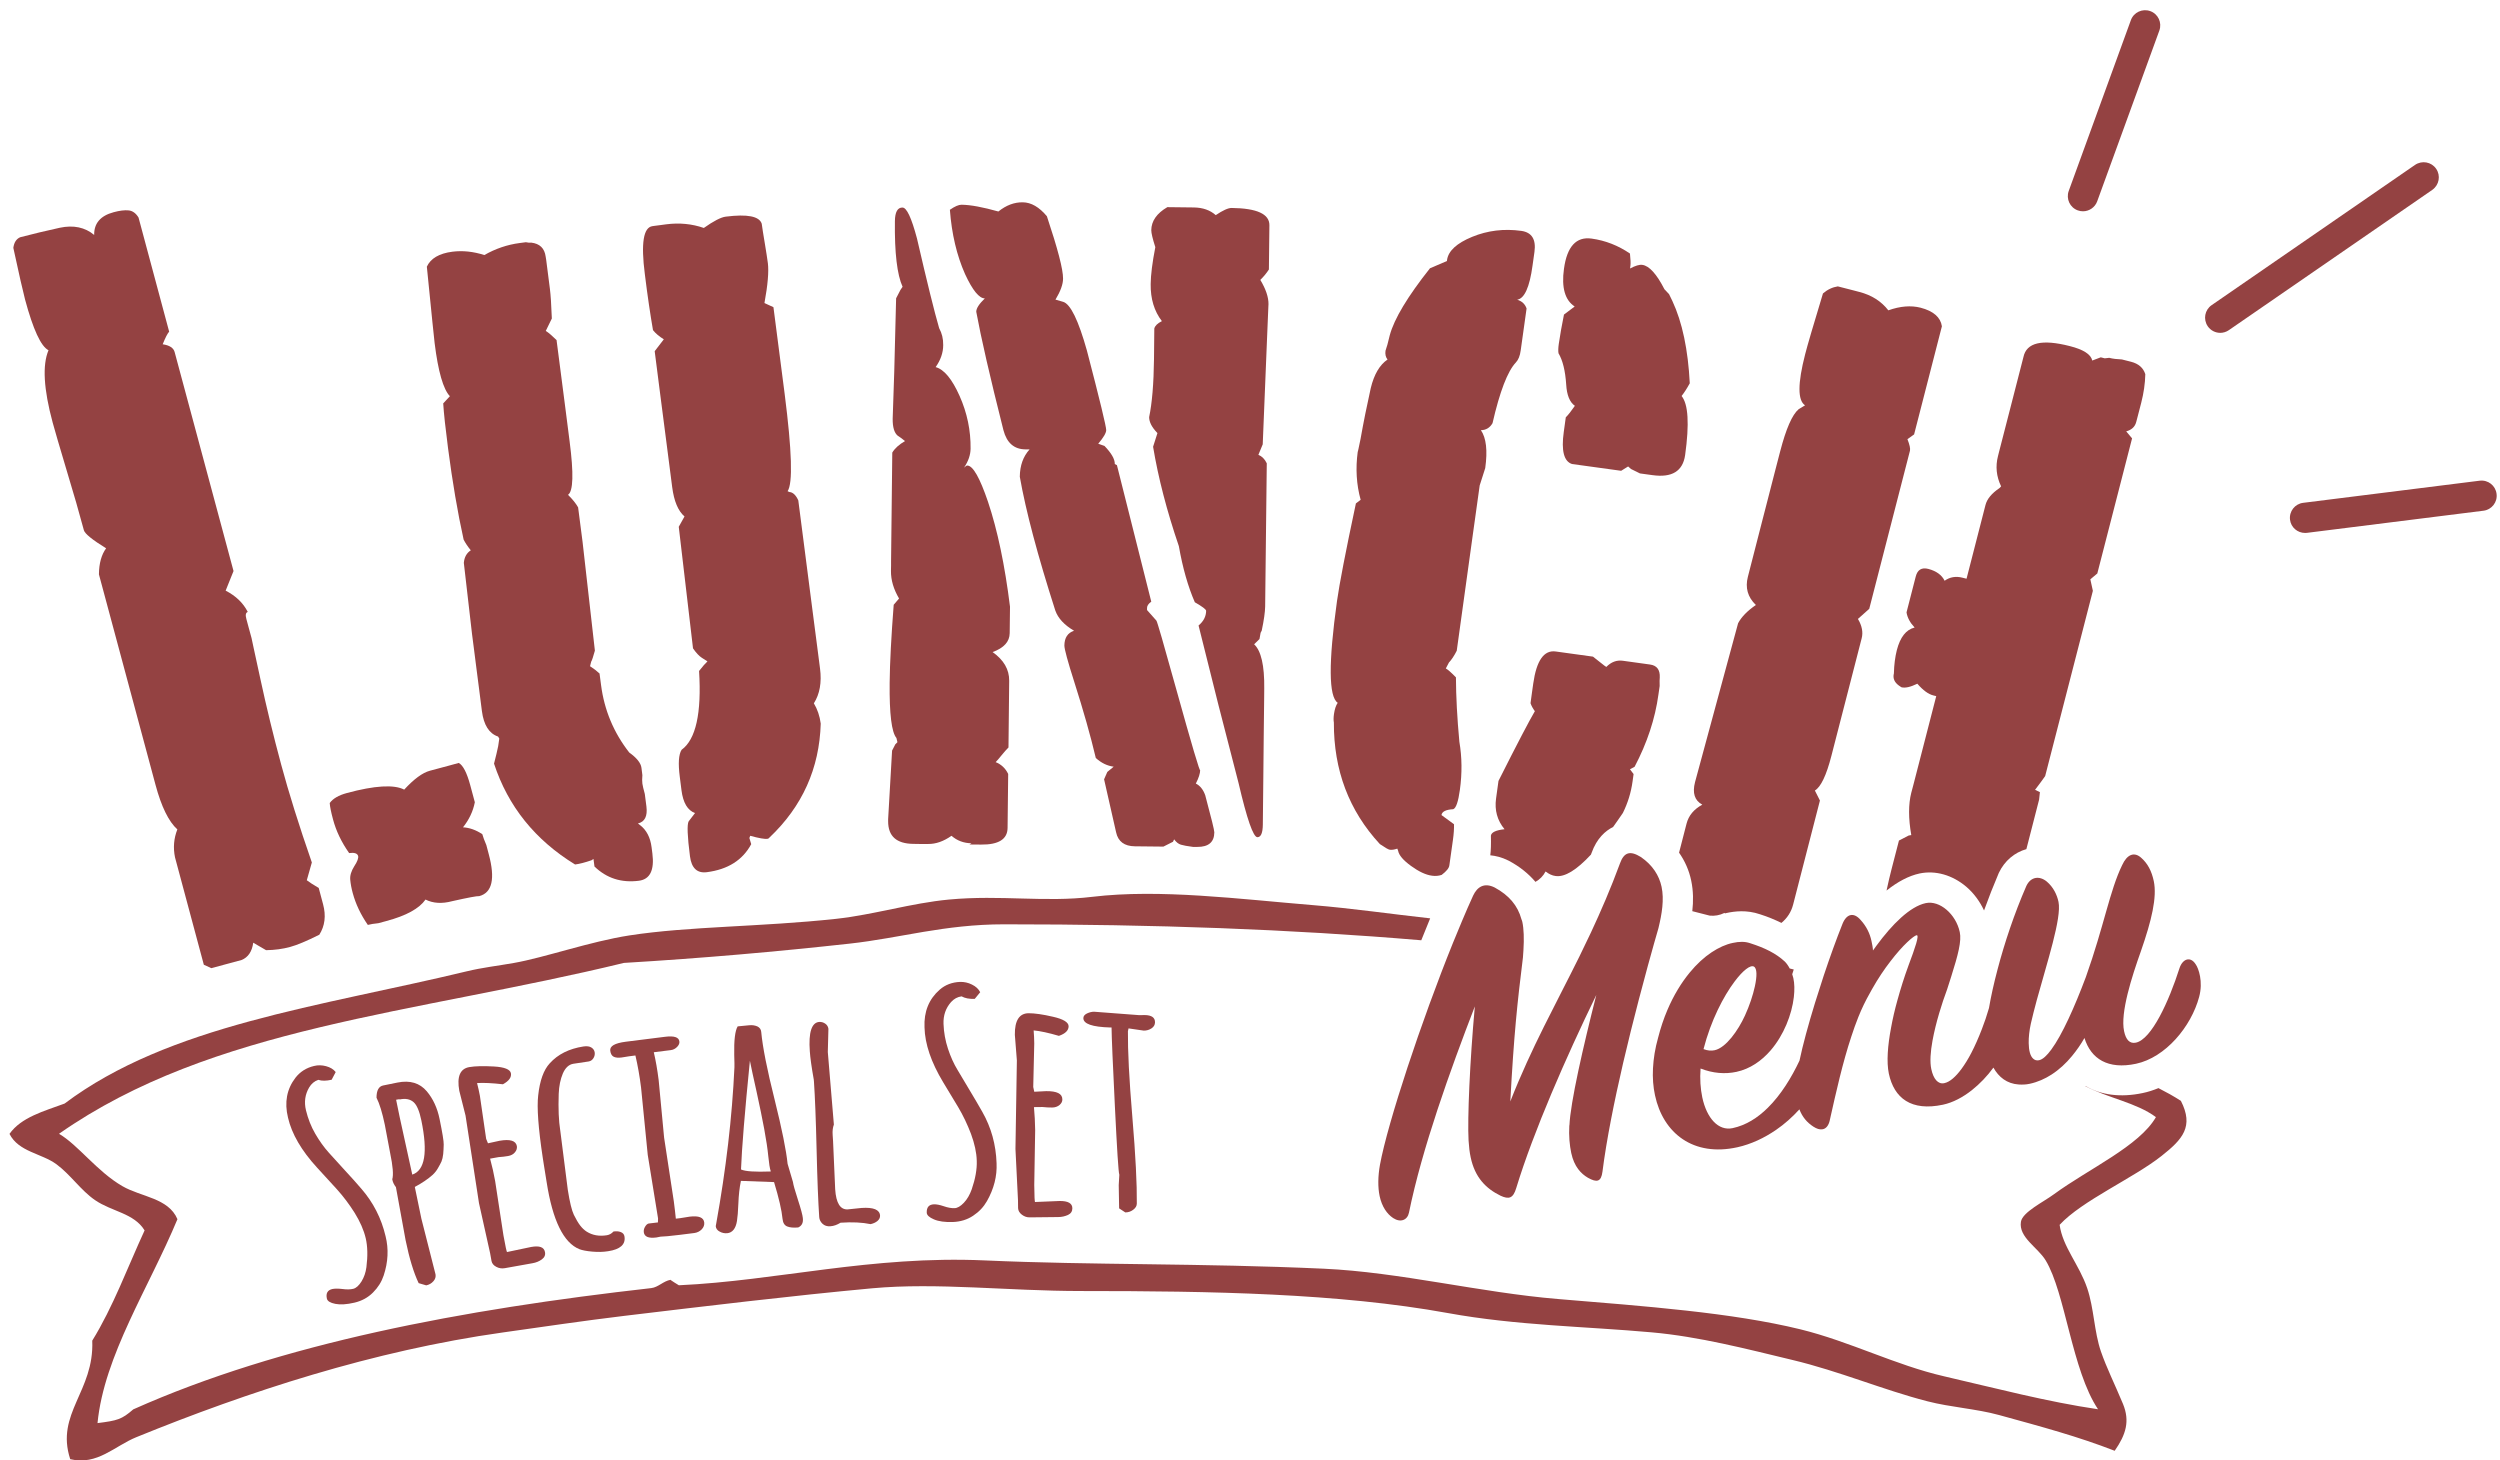 <?xml version="1.0" encoding="utf-8"?>
<!-- Generator: Adobe Illustrator 23.1.1, SVG Export Plug-In . SVG Version: 6.00 Build 0)  -->
<svg version="1.1" id="レイヤー_1" xmlns="http://www.w3.org/2000/svg" xmlns:xlink="http://www.w3.org/1999/xlink" x="0px"
	 y="0px" viewBox="0 0 247.4 144.49" style="enable-background:new 0 0 247.4 144.49;" xml:space="preserve">
<style type="text/css">
	.st0{fill:#944242;}
</style>
<g>
	<path class="st0" d="M213.6,107.68c-0.51,0.21-1.03,0.38-1.57,0.49c0,0,0,0,0,0c-2.18,0.46-4.12,0.2-5.64-0.7
		c-0.01,0.01-0.01,0.01-0.02,0.02c2.19,1.16,5.06,1.63,6.98,3.06c-1.64,2.86-6.63,5.1-10.09,7.63c-1.04,0.77-3.12,1.77-3.27,2.73
		c-0.24,1.54,1.68,2.54,2.45,3.82c1.95,3.22,2.59,10.86,5.18,14.73c-5.04-0.74-10.08-2.07-15.27-3.27
		c-4.77-1.1-9.27-3.43-14.18-4.64c-6.79-1.66-15.32-2.28-24-3c-7.7-0.64-15.67-2.66-23.18-3c-12.33-0.56-22.79-0.34-33.54-0.82
		c-11.25-0.5-20.58,2.02-30.27,2.46c-0.01,0-0.88-0.54-0.82-0.54c-0.71,0.12-1.22,0.74-1.91,0.82c-18.68,2.11-36.61,5.46-51.26,12
		c-1.15,1-1.57,1.11-3.54,1.36c0.65-6.68,5.09-13.4,7.91-20.18c-0.9-2.11-3.59-2.19-5.45-3.27c-2.52-1.46-4.38-4.08-6.27-5.18
		c15.19-10.63,35.12-11.86,55.9-16.91c7.83-0.47,15.1-1.11,22.36-1.91c4.98-0.55,9.34-1.91,15.27-1.91
		c14.96,0,28.26,0.48,41.28,1.58c0.3-0.74,0.59-1.47,0.88-2.17c-3.81-0.42-7.73-0.99-11.62-1.31c-7.3-0.6-15.13-1.62-21.82-0.82
		c-4.71,0.57-9.03-0.21-14.18,0.27c-3.73,0.35-7.43,1.5-11.18,1.91c-7.42,0.8-14.57,0.73-20.45,1.64c-3.88,0.6-8.41,2.2-11.45,2.73
		c-1.58,0.28-3.05,0.44-4.63,0.82c-14.59,3.51-29.47,5.32-39.81,13.09c-2.06,0.76-4.28,1.35-5.45,3c0.91,1.79,3.17,1.92,4.64,3
		c1.4,1.03,2.41,2.58,3.82,3.55c1.69,1.16,3.85,1.28,4.91,3c-1.69,3.67-3.13,7.6-5.18,10.91c0.21,5.03-3.66,7.2-2.18,11.73
		c2.68,0.64,4.4-1.31,6.55-2.18c11.05-4.5,23.45-8.56,36.26-10.36c3.91-0.55,8.01-1.16,12-1.64c8.11-0.97,16.46-1.98,24.54-2.73
		c6.44-0.59,13.46,0.27,20.72,0.27c12.88,0,25.47,0.22,36.26,2.18c6.8,1.24,13.64,1.32,20.18,1.91c4.68,0.42,9.34,1.63,13.91,2.73
		c4.65,1.11,8.94,2.95,13.36,4.09c2.32,0.6,4.83,0.74,7.09,1.36c4.33,1.19,7.82,2.13,11.45,3.54c1.12-1.61,1.52-2.94,0.82-4.64
		c-0.87-2.08-1.61-3.54-2.18-5.18c-0.68-1.97-0.68-4.26-1.36-6.27c-0.79-2.33-2.43-4.09-2.73-6.27c2.22-2.4,7.31-4.62,10.09-6.82
		c2.09-1.65,3.21-2.91,1.91-5.45C215.09,108.47,214.35,108.06,213.6,107.68z"/>
	<path class="st0" d="M247.06,48.87c-0.1-0.82-0.84-1.4-1.67-1.3l-17.47,2.19c-0.82,0.1-1.4,0.85-1.3,1.67
		c0.09,0.76,0.74,1.31,1.49,1.31c0.06,0,0.12,0,0.19-0.01l17.47-2.19C246.58,50.44,247.17,49.69,247.06,48.87z"/>
	<path class="st0" d="M241.08,16.7c-0.47-0.68-1.4-0.85-2.09-0.38l-20.13,13.88c-0.68,0.47-0.85,1.4-0.38,2.09
		c0.29,0.42,0.76,0.65,1.24,0.65c0.29,0,0.59-0.09,0.85-0.27l20.13-13.88C241.38,18.31,241.55,17.38,241.08,16.7z"/>
	<path class="st0" d="M205.62,20.82c0.17,0.06,0.34,0.09,0.51,0.09c0.61,0,1.19-0.38,1.41-0.99l6.15-16.9
		c0.28-0.78-0.12-1.64-0.9-1.92c-0.78-0.28-1.64,0.12-1.92,0.9l-6.15,16.9C204.44,19.68,204.84,20.54,205.62,20.82z"/>
	<path class="st0" d="M34.55,84.42c0.52-0.07,0.82,0.03,0.89,0.29c0.05,0.2-0.07,0.54-0.38,1.01c-0.3,0.48-0.44,0.92-0.4,1.34
		c0.04,0.42,0.12,0.86,0.25,1.33c0.29,1.07,0.78,2.11,1.49,3.14c0.27-0.07,0.61-0.13,1.04-0.17c0.4-0.11,0.67-0.18,0.81-0.22
		c1.95-0.52,3.24-1.23,3.86-2.12c0.75,0.38,1.63,0.43,2.64,0.16c1.56-0.35,2.46-0.52,2.68-0.5c1.28-0.34,1.59-1.72,0.94-4.14
		c-0.05-0.2-0.14-0.5-0.24-0.91c-0.19-0.45-0.33-0.81-0.4-1.08c-0.62-0.41-1.25-0.64-1.91-0.68c0.59-0.74,0.99-1.56,1.17-2.48
		l-0.46-1.71c-0.33-1.21-0.7-1.94-1.13-2.18c-0.07,0.02-0.24,0.06-0.51,0.14c-0.2,0.05-0.37,0.1-0.51,0.14
		c-0.34,0.09-0.71,0.19-1.12,0.3c-0.41,0.11-0.64,0.17-0.71,0.19c-0.75,0.2-1.59,0.83-2.55,1.87c-1.01-0.52-2.91-0.41-5.68,0.34
		c-0.81,0.22-1.38,0.55-1.69,0.99c0.02,0.35,0.13,0.89,0.33,1.63C33.26,82.23,33.79,83.34,34.55,84.42z"/>
	<path class="st0" d="M4.8,34.66c-0.62,1.47-0.48,3.85,0.41,7.15c0.22,0.81,0.68,2.38,1.38,4.72c0.71,2.34,1.28,4.32,1.71,5.94
		c0.09,0.34,0.82,0.94,2.2,1.79c-0.46,0.63-0.7,1.49-0.71,2.58l5.6,20.83c0.58,2.16,1.3,3.63,2.16,4.41
		c-0.35,0.89-0.43,1.81-0.23,2.77l2.85,10.62l0.74,0.34l3-0.81c0.64-0.26,1.03-0.83,1.15-1.71l1.27,0.74
		c0.85-0.01,1.65-0.12,2.38-0.32c0.67-0.18,1.63-0.58,2.89-1.21c0.55-0.87,0.68-1.87,0.37-3.02l-0.43-1.61
		c-0.51-0.29-0.9-0.55-1.18-0.76l0.5-1.76c-1.28-3.69-2.29-6.92-3.03-9.67c-0.78-2.89-1.47-5.73-2.07-8.52
		c-0.61-2.79-0.89-4.12-0.86-3.99c-0.11-0.4-0.22-0.81-0.33-1.21s-0.17-0.64-0.19-0.71c-0.11-0.4-0.06-0.63,0.14-0.69
		c-0.45-0.89-1.18-1.59-2.19-2.11l0.78-1.94l-5.83-21.68c-0.11-0.4-0.5-0.66-1.18-0.76c0.26-0.65,0.47-1.06,0.64-1.25l-3.03-11.29
		c-0.26-0.43-0.59-0.67-0.98-0.71c-0.4-0.04-0.89,0.02-1.48,0.18c-1.31,0.35-1.95,1.1-1.93,2.25c-0.91-0.76-2.05-1-3.41-0.71
		c-1.36,0.3-2.67,0.61-3.92,0.94c-0.38,0.17-0.6,0.52-0.67,1.05c0.56,2.6,0.95,4.3,1.16,5.11C3.28,32.61,4.05,34.28,4.8,34.66z"/>
	<path class="st0" d="M64.62,32.67c0.25,0.32,0.61,0.62,1.07,0.91l-0.9,1.17l0.01,0.1l0.04,0.31c0.12,0.97,0.3,2.35,0.53,4.14
		c0.16,1.24,0.37,2.87,0.63,4.87c0.26,2,0.43,3.35,0.52,4.04c0.18,1.38,0.58,2.35,1.22,2.9l-0.57,1.02l1.41,12.03
		c0.31,0.45,0.6,0.76,0.88,0.94l0.55,0.35c-0.19,0.17-0.46,0.48-0.83,0.95c0.26,4.18-0.32,6.78-1.73,7.8
		c-0.29,0.46-0.35,1.34-0.18,2.66l0.17,1.35c0.16,1.24,0.61,1.99,1.34,2.25l-0.63,0.82c-0.17,0.3-0.13,1.46,0.13,3.46
		c0.15,1.17,0.71,1.7,1.68,1.57c2.07-0.27,3.53-1.19,4.38-2.77l-0.18-0.61l0.08-0.22c0.87,0.24,1.45,0.34,1.72,0.3
		c0.07-0.01,0.13-0.05,0.19-0.13c3.25-3.08,4.94-6.84,5.07-11.27c-0.1-0.76-0.33-1.43-0.68-2.01c0.58-0.91,0.79-2.06,0.61-3.44
		c-0.02-0.14-0.11-0.86-0.28-2.17c-0.16-1.24-0.32-2.45-0.47-3.62c-0.48-3.72-0.95-7.34-1.4-10.85c-0.24-0.53-0.54-0.81-0.88-0.83
		l-0.18-0.08c0.53-0.77,0.43-3.98-0.29-9.63l-1.11-8.58l-0.89-0.41c0.33-1.79,0.44-3.1,0.34-3.93c-0.06-0.48-0.17-1.15-0.31-2.01
		c-0.15-0.86-0.24-1.49-0.3-1.91c-0.24-0.74-1.42-0.97-3.56-0.7c-0.48,0.06-1.21,0.44-2.17,1.12c-1.18-0.41-2.42-0.53-3.73-0.36
		c-0.07,0.01-0.24,0.03-0.52,0.07c-0.28,0.04-0.48,0.06-0.62,0.08l-0.21,0.03c-0.9,0.12-1.15,1.69-0.76,4.73
		C64.08,29.3,64.36,31.16,64.62,32.67z"/>
	<path class="st0" d="M44.52,39.21l-0.66,0.71c0.06,0.97,0.22,2.46,0.48,4.45c0.43,3.3,0.94,6.32,1.54,9.03
		c0.17,0.33,0.4,0.68,0.71,1.06c-0.41,0.26-0.64,0.68-0.69,1.24l0.81,7.03c0.04,0.34,0.11,0.86,0.2,1.55
		c0.1,0.76,0.17,1.31,0.21,1.65c0.06,0.48,0.15,1.2,0.28,2.17c0.12,0.96,0.22,1.72,0.29,2.27c0.18,1.38,0.71,2.22,1.6,2.52l0.12,0.2
		l-0.11,0.75c-0.09,0.43-0.22,1.01-0.41,1.73c1.39,4.23,4.06,7.55,8.02,9.98c0.41-0.05,0.96-0.19,1.63-0.42l0.19-0.13l0.1,0.75
		c1.2,1.16,2.66,1.63,4.39,1.41c1.1-0.14,1.55-1.04,1.34-2.7l-0.08-0.62c-0.12-0.96-0.5-1.69-1.12-2.17l-0.23-0.18
		c0.68-0.16,0.96-0.72,0.84-1.68c-0.04-0.28-0.09-0.69-0.16-1.24c-0.13-0.47-0.21-0.81-0.24-1.02c-0.03-0.21-0.03-0.49,0-0.84
		c-0.04-0.34-0.08-0.58-0.09-0.72c-0.06-0.48-0.47-0.99-1.21-1.52c-1.54-1.97-2.47-4.2-2.79-6.68l-0.15-1.14
		c-0.27-0.25-0.58-0.49-0.94-0.72l0.11-0.44c0.09-0.15,0.21-0.52,0.37-1.1l-1.22-10.77l-0.44-3.41c-0.22-0.39-0.55-0.8-1-1.24
		c0.52-0.35,0.57-2.11,0.16-5.28c-0.02-0.14-0.17-1.31-0.45-3.52c-0.28-2.2-0.56-4.34-0.83-6.41l-0.01-0.1
		c-0.44-0.43-0.79-0.74-1.07-0.91c0.3-0.6,0.5-1.01,0.6-1.23c-0.05-1.39-0.12-2.37-0.19-2.92c-0.09-0.69-0.21-1.65-0.37-2.89
		L54,25.4c-0.11-0.83-0.58-1.29-1.43-1.39c-0.14,0.02-0.31,0.01-0.53-0.04c-0.27,0.04-0.48,0.06-0.61,0.08
		c-1.23,0.16-2.4,0.56-3.5,1.19c-1.09-0.35-2.15-0.46-3.17-0.33c-1.3,0.17-2.14,0.66-2.52,1.48c0.48,4.83,0.74,7.35,0.77,7.56
		C43.36,36.78,43.87,38.53,44.52,39.21z"/>
	<path class="st0" d="M114.23,32.51l-0.03,3.03c-0.03,2.44-0.19,4.35-0.48,5.74c0,0.49,0.27,1.01,0.82,1.58l-0.43,1.35
		c0.51,3.07,1.36,6.35,2.55,9.84c0.38,2.16,0.91,4.01,1.58,5.55c0.75,0.43,1.12,0.71,1.12,0.85c-0.01,0.56-0.26,1.04-0.75,1.45
		c1.29,5.23,2.61,10.44,3.96,15.6c0.83,3.56,1.45,5.34,1.86,5.35c0.35,0,0.53-0.41,0.54-1.25l0.05-4.79
		c0.01-0.97,0.03-2.33,0.04-4.07c0.02-1.67,0.03-2.81,0.04-3.44l0.01-1.15c0.03-2.29-0.31-3.75-1-4.39l0.53-0.52l0.11-0.62
		l0.11-0.21c0.22-1.04,0.33-1.84,0.34-2.39l0.16-14.17c-0.2-0.42-0.48-0.7-0.83-0.84l0.43-1.04c0.38-9.38,0.57-14,0.57-13.86
		c0.01-0.69-0.26-1.5-0.81-2.41c0.35-0.34,0.63-0.69,0.85-1.03l0.05-4.38c0.01-1.11-1.23-1.68-3.74-1.71
		c-0.35,0-0.87,0.24-1.57,0.71c-0.55-0.49-1.28-0.75-2.18-0.76l-2.61-0.03c-1.05,0.61-1.58,1.38-1.59,2.28
		c0,0.28,0.13,0.84,0.4,1.68c-0.3,1.53-0.45,2.75-0.46,3.65c-0.02,1.46,0.35,2.68,1.11,3.67C114.54,32,114.3,32.24,114.23,32.51z"/>
	<path class="st0" d="M97.46,29.53c-0.56,0.54-0.85,0.98-0.85,1.32c0.46,2.51,1.35,6.42,2.69,11.72c0.33,1.26,1.06,1.89,2.17,1.9
		l0.42,0c-0.63,0.69-0.96,1.59-0.97,2.71c0.59,3.36,1.76,7.77,3.51,13.23c0.27,0.77,0.89,1.44,1.86,2.01
		c-0.63,0.2-0.95,0.69-0.96,1.46c0,0.35,0.33,1.57,1,3.67c0.87,2.73,1.58,5.22,2.11,7.46c0.55,0.5,1.14,0.78,1.77,0.86l-0.63,0.52
		l-0.32,0.73c0.53,2.31,0.93,4.06,1.19,5.25c0.2,0.91,0.82,1.37,1.86,1.38l2.82,0.03l0.95-0.48l0.11-0.24
		c0.21,0.28,0.43,0.46,0.67,0.53c0.24,0.07,0.64,0.15,1.2,0.22l0.42,0c1.11,0.01,1.68-0.47,1.69-1.44c0-0.21-0.3-1.43-0.9-3.67
		c-0.2-0.56-0.51-0.95-0.93-1.16c0.28-0.55,0.43-1,0.43-1.35c0,0.35-0.81-2.38-2.42-8.17c-1.2-4.33-1.84-6.53-1.91-6.6l-0.93-1.05
		l0-0.21c0-0.21,0.14-0.42,0.42-0.62l-3.4-13.51l-0.21-0.11c0.01-0.49-0.34-1.08-1.02-1.79l-0.62-0.22
		c0.53-0.62,0.79-1.07,0.79-1.35c0-0.35-0.63-2.97-1.91-7.87c-0.84-2.99-1.62-4.6-2.35-4.82l-0.76-0.22
		c0.5-0.83,0.75-1.52,0.75-2.08c0.01-0.9-0.53-2.96-1.6-6.17c-0.76-0.91-1.55-1.37-2.39-1.38c-0.84-0.01-1.64,0.29-2.41,0.91
		c-1.53-0.43-2.74-0.66-3.65-0.67c-0.28,0-0.66,0.16-1.15,0.5c0.18,2.39,0.68,4.51,1.5,6.36C96.25,28.74,96.9,29.53,97.46,29.53z"/>
	<path class="st0" d="M90.38,83.51l0.63,0.01c0.14,0,0.28,0,0.42,0c0.21,0,0.35,0,0.42,0c0.76,0.01,1.53-0.26,2.31-0.81
		c0.55,0.48,1.21,0.73,1.98,0.74l-0.21,0.12l1.15,0.01c1.74,0.02,2.62-0.53,2.63-1.65l0.06-5.34c-0.27-0.56-0.69-0.95-1.24-1.17
		c0.14-0.14,0.33-0.36,0.58-0.67c0.25-0.31,0.48-0.57,0.69-0.78l0.07-6.6c0.01-1.12-0.54-2.06-1.64-2.84
		c1.12-0.41,1.68-1.03,1.69-1.87l0.03-2.62c-0.51-4.12-1.24-7.59-2.18-10.39c-0.81-2.38-1.49-3.58-2.05-3.58
		c-0.07,0-0.17,0.07-0.32,0.21c0.42-0.62,0.64-1.25,0.65-1.87c0.02-1.81-0.34-3.55-1.09-5.23c-0.75-1.68-1.54-2.63-2.37-2.85
		c0.49-0.69,0.75-1.42,0.75-2.18c0.01-0.63-0.13-1.18-0.4-1.67c-0.47-1.61-1.2-4.57-2.2-8.9c-0.54-2.02-1.01-3.04-1.43-3.04
		c-0.49-0.01-0.74,0.45-0.75,1.35c-0.04,3.14,0.22,5.3,0.76,6.49l-0.21,0.31l-0.43,0.83c-0.13,5.72-0.25,9.69-0.34,11.92
		c-0.01,0.84,0.16,1.4,0.5,1.68l0.31,0.21l0.41,0.32c-0.59,0.34-1.01,0.72-1.26,1.14l-0.12,10.77c0,0.07,0,0.21,0,0.42
		c0,0.21,0,0.38-0.01,0.52c-0.01,0.91,0.26,1.81,0.8,2.73l-0.53,0.62c-0.24,3.14-0.38,5.71-0.4,7.73c-0.03,3.07,0.19,4.88,0.67,5.45
		l0.1,0.42l-0.21,0.21l-0.32,0.62l-0.39,6.79l0,0.21C87.89,82.75,88.71,83.49,90.38,83.51z"/>
	<path class="st0" d="M132.38,69.55c-0.18,0.26-0.3,0.63-0.37,1.11c-0.05,0.35-0.05,0.63-0.01,0.84c-0.02,4.71,1.49,8.72,4.55,12.03
		c0.51,0.35,0.84,0.54,0.98,0.56c0.21,0.03,0.46-0.01,0.75-0.11l0.08,0.22c0.08,0.43,0.5,0.93,1.27,1.49
		c0.77,0.56,1.46,0.89,2.08,0.97c0.34,0.05,0.66,0.02,0.96-0.08c0.47-0.36,0.73-0.67,0.76-0.95l0.35-2.49
		c0.09-0.62,0.12-1.14,0.11-1.57l-1.24-0.91c0.05-0.35,0.44-0.54,1.16-0.58c0.28-0.1,0.5-0.74,0.66-1.91
		c0.23-1.66,0.21-3.24-0.05-4.76c-0.22-2.35-0.33-4.48-0.34-6.38c-0.48-0.49-0.81-0.78-1-0.88l0.31-0.59
		c0.24-0.25,0.5-0.63,0.77-1.16l1.62-11.7l0.16-1.14l0.49-3.52l0.55-1.72c0.24-1.73,0.1-2.98-0.43-3.75c0.49,0,0.88-0.23,1.15-0.69
		c0.72-3.14,1.49-5.14,2.31-6.01c0.24-0.25,0.41-0.65,0.48-1.2l0.58-4.14c-0.15-0.44-0.46-0.73-0.93-0.87
		c0.72-0.11,1.23-1.24,1.52-3.38l0.19-1.35c0.17-1.24-0.26-1.93-1.29-2.08c-1.72-0.24-3.35-0.04-4.88,0.59
		c-1.53,0.63-2.36,1.4-2.48,2.29l-0.01,0.1l-1.68,0.72c-2.21,2.79-3.54,5-3.98,6.63l-0.23,0.92l-0.19,0.61
		c-0.05,0.35,0.02,0.64,0.2,0.87c-0.78,0.53-1.33,1.47-1.66,2.83c-0.38,1.71-0.72,3.39-1.01,5.03c-0.18,0.88-0.27,1.3-0.28,1.28
		c-0.22,1.64-0.13,3.22,0.29,4.74l-0.47,0.36c-1.02,4.79-1.64,8.01-1.87,9.66C131.46,65.59,131.48,68.94,132.38,69.55z"/>
	<path class="st0" d="M151.6,68.56c-0.06,0.41-0.11,0.76-0.14,1.03c0.09,0.26,0.23,0.52,0.43,0.79c-0.51,0.86-1.71,3.14-3.6,6.9
		l-0.24,1.74c-0.16,1.16,0.12,2.17,0.84,3.04c-0.86,0.09-1.31,0.31-1.35,0.64c0.02,0.82,0,1.47-0.06,1.94
		c0.53,0.05,1.13,0.19,1.77,0.51c0.03,0.02,0.06,0.03,0.1,0.05c1.06,0.57,1.92,1.27,2.6,2.07c0.42-0.24,0.76-0.57,1-1.03
		c0.32,0.25,0.65,0.41,0.99,0.45c0.91,0.13,2.08-0.59,3.5-2.12c0.02-0.05,0.04-0.1,0.06-0.16c0.52-1.46,1.38-2.2,2.13-2.57
		c0.31-0.44,0.64-0.9,0.97-1.39c0.49-0.99,0.81-2.03,0.96-3.13l0.1-0.72l-0.36-0.47l0.46-0.25c1.24-2.36,2.03-4.74,2.36-7.16
		c0.03-0.21,0.07-0.48,0.12-0.83c-0.01-0.42-0.01-0.7,0.01-0.84c0.04-0.77-0.29-1.2-0.97-1.29l-2.67-0.37
		c-0.62-0.09-1.17,0.12-1.65,0.61l-0.19-0.13l-1.13-0.89l-3.69-0.51c-1.16-0.16-1.9,0.9-2.22,3.17
		C151.7,67.83,151.66,68.14,151.6,68.56z"/>
	<path class="st0" d="M154.99,38.04c0.06,1.06,0.35,1.77,0.86,2.12c-0.35,0.51-0.65,0.89-0.9,1.14l-0.2,1.45
		c-0.26,1.86,0.02,2.92,0.82,3.17l4.86,0.67l0.69-0.43l0.28,0.25l0.89,0.44l1.24,0.17c1.93,0.27,3-0.39,3.23-1.98
		c0.43-3.1,0.31-5.05-0.35-5.85c0.25-0.32,0.52-0.73,0.81-1.26c-0.17-3.33-0.74-6.04-1.72-8.14l-0.33-0.68l-0.46-0.49
		c-0.77-1.51-1.51-2.32-2.19-2.41c-0.28-0.04-0.68,0.08-1.21,0.36l0.04-0.31c0.03-0.21,0.01-0.59-0.05-1.17
		c-1.16-0.79-2.42-1.29-3.8-1.48c-1.52-0.21-2.43,0.79-2.73,2.99c-0.26,1.86,0.1,3.11,1.06,3.73l-1.06,0.8
		c-0.22,1.09-0.39,2.05-0.51,2.88c-0.06,0.41-0.07,0.73-0.03,0.95C154.65,35.67,154.9,36.69,154.99,38.04z"/>
	<path class="st0" d="M166.9,81.51l-0.74,2.87c0.58,0.83,0.99,1.75,1.2,2.76c0.22,1.03,0.22,2.06,0.11,3.03l1.72,0.44
		c0.49,0.05,0.98-0.03,1.47-0.27l0.04,0.05c0.05-0.01,0.11-0.03,0.16-0.04c0.79-0.17,1.98-0.33,3.32,0.13
		c0.79,0.25,1.47,0.54,2.11,0.85c0.58-0.48,0.97-1.08,1.16-1.82l2.65-10.29l-0.5-0.99c0.59-0.35,1.14-1.5,1.64-3.45
		c0.12-0.47,0.38-1.48,0.78-3.03c0.38-1.48,0.71-2.76,0.99-3.84c0.42-1.61,0.82-3.2,1.22-4.74c0.16-0.6,0.03-1.25-0.37-1.92l1.12-1
		l4.03-15.65c0.05-0.2-0.03-0.58-0.25-1.14l0.66-0.47l2.75-10.7c-0.13-0.89-0.84-1.51-2.11-1.84c-0.95-0.24-2.01-0.16-3.19,0.26
		c-0.7-0.9-1.66-1.51-2.87-1.82l-0.61-0.16c-0.67-0.17-1.18-0.3-1.52-0.39c-0.52,0.08-1.02,0.31-1.47,0.7
		c-0.97,3.2-1.56,5.21-1.76,6.01c-0.75,2.9-0.75,4.59-0.01,5.06L178,40.49c-0.65,0.55-1.25,1.94-1.83,4.16
		c-0.12,0.47-0.3,1.18-0.55,2.12c-0.24,0.94-0.43,1.69-0.57,2.22c-0.02,0.07-0.26,1.01-0.73,2.83c-0.45,1.75-0.9,3.5-1.35,5.26
		c-0.28,1.08-0.02,2.01,0.79,2.79c-0.84,0.58-1.43,1.18-1.76,1.81l-4.26,15.72c-0.28,1.08-0.04,1.82,0.72,2.23
		C167.63,80.08,167.11,80.7,166.9,81.51z"/>
	<path class="st0" d="M190.83,56.3c-0.66-0.17-1.08,0.08-1.25,0.76l-0.91,3.54c0.08,0.52,0.35,1.02,0.8,1.5
		c-0.85,0.21-1.43,0.96-1.76,2.24c-0.17,0.67-0.27,1.44-0.29,2.3c-0.12,0.47,0.04,0.87,0.49,1.2l0.25,0.17
		c0.37,0.1,0.9-0.02,1.58-0.35c0.56,0.65,1.09,1.04,1.59,1.16l0.28,0.07c-0.69,2.69-1.42,5.5-2.18,8.46
		c-0.03,0.13-0.08,0.3-0.13,0.5c-0.07,0.27-0.12,0.47-0.16,0.6c-0.29,1.14-0.29,2.54,0,4.19l-0.25,0.04l-0.97,0.5l-0.73,2.82
		c-0.16,0.6-0.32,1.32-0.5,2.13c1.11-0.88,2.2-1.46,3.27-1.69c1.57-0.33,3.25,0.15,4.62,1.31c0.75,0.64,1.34,1.45,1.76,2.35
		c0.45-1.24,0.93-2.47,1.43-3.64c0.01-0.03,0.03-0.06,0.04-0.09c0.56-1.18,1.55-2.01,2.72-2.34l1.26-4.9l0.08-0.74l-0.48-0.23
		c0.46-0.6,0.79-1.06,1-1.36c0.56-2.16,1.36-5.27,2.4-9.32c1.04-4.05,1.82-7.05,2.32-9.01l-0.25-1.14l0.69-0.58l3.44-13.37
		l-0.58-0.69c0.54-0.15,0.87-0.46,0.99-0.93l0.08-0.3c0.03-0.13,0.1-0.4,0.21-0.81c0.09-0.34,0.16-0.61,0.21-0.81
		c0.24-0.94,0.38-1.88,0.4-2.81c-0.2-0.63-0.67-1.04-1.41-1.23c-0.14-0.03-0.44-0.11-0.91-0.23c-0.5-0.02-0.92-0.07-1.25-0.16
		l-0.44,0.05l-0.4-0.1l-0.84,0.32c-0.13-0.61-0.87-1.09-2.22-1.43c-2.76-0.71-4.29-0.35-4.59,1.08c-0.5,1.96-0.91,3.54-1.22,4.75
		c-0.14,0.54-0.34,1.31-0.6,2.33c-0.28,1.08-0.48,1.85-0.6,2.33l-0.1,0.4c-0.26,1.01-0.16,2.01,0.31,2.99l-0.16,0.17
		c-0.77,0.52-1.24,1.08-1.39,1.69l-1.87,7.28l-0.4-0.1c-0.66-0.17-1.25-0.07-1.77,0.3C192.16,56.9,191.62,56.51,190.83,56.3z"/>
	<path class="st0" d="M35.77,126.82c-0.26,0.41-0.53,0.65-0.81,0.72c-0.29,0.07-0.64,0.08-1.07,0.02c-0.43-0.05-0.76-0.05-1,0
		c-0.48,0.11-0.66,0.43-0.54,0.96c0.06,0.24,0.33,0.41,0.83,0.51c0.49,0.1,1.13,0.06,1.9-0.12c0.72-0.17,1.33-0.5,1.83-1
		c0.5-0.5,0.85-1.06,1.06-1.69c0.44-1.33,0.5-2.62,0.19-3.87c-0.42-1.79-1.22-3.35-2.39-4.7c-0.5-0.58-1.04-1.19-1.62-1.81
		c-0.57-0.63-1.1-1.21-1.59-1.75c-0.49-0.54-0.94-1.17-1.36-1.89c-0.42-0.72-0.72-1.5-0.92-2.32c-0.2-0.82-0.09-1.58,0.31-2.26
		c0.22-0.37,0.52-0.63,0.91-0.76c0.35,0.12,0.79,0.11,1.32-0.01l0.4-0.76c-0.22-0.28-0.54-0.47-0.95-0.58
		c-0.41-0.11-0.81-0.12-1.2-0.02c-0.76,0.18-1.37,0.57-1.83,1.16c-0.86,1.12-1.11,2.44-0.74,3.95c0.37,1.61,1.33,3.26,2.88,4.95
		c0.65,0.71,1.3,1.42,1.95,2.13c0.64,0.71,1.23,1.49,1.77,2.35c0.53,0.86,0.9,1.69,1.09,2.5s0.21,1.77,0.07,2.87
		C36.19,125.93,36.03,126.4,35.77,126.82z"/>
	<path class="st0" d="M43.34,115.6c0.15-0.25,0.26-0.47,0.35-0.66c0.08-0.2,0.14-0.44,0.17-0.74c0.03-0.29,0.04-0.61,0.05-0.93
		c0.01-0.33-0.13-1.17-0.41-2.54c-0.22-1.08-0.64-1.99-1.26-2.73c-0.7-0.83-1.67-1.12-2.91-0.87l-1.42,0.29
		c-0.43,0.09-0.65,0.49-0.65,1.21c0.3,0.59,0.57,1.48,0.82,2.67l0.53,2.81c0.27,1.3,0.34,2.16,0.21,2.59l0.02,0.1
		c0.05,0.22,0.16,0.45,0.34,0.68l0.96,5.26c0.37,1.8,0.8,3.21,1.29,4.24l0.75,0.22c0.28-0.06,0.52-0.19,0.71-0.41
		c0.19-0.21,0.25-0.44,0.21-0.68l-1.4-5.51l-0.65-3.14c0.71-0.38,1.3-0.78,1.77-1.2C43.02,116.07,43.2,115.85,43.34,115.6z
		 M40.8,116.24l-0.01-0.04l-1.25-5.71l-0.34-1.66c0.23-0.05,0.35-0.06,0.36-0.03c0.57-0.12,1.03-0.03,1.37,0.27
		c0.32,0.28,0.58,0.89,0.77,1.82C42.35,114.04,42.05,115.82,40.8,116.24z"/>
	<path class="st0" d="M49.77,107.3c0.6-0.33,0.86-0.69,0.79-1.09c-0.07-0.38-0.63-0.61-1.68-0.67c-1.05-0.06-1.86-0.04-2.44,0.06
		c-0.91,0.16-1.24,0.94-0.99,2.34l0.62,2.46l1.33,8.66l1.1,4.95l0.14,0.78c0.05,0.25,0.21,0.44,0.48,0.58
		c0.26,0.14,0.54,0.18,0.83,0.13l2.74-0.49c0.36-0.06,0.67-0.19,0.93-0.38c0.26-0.19,0.37-0.43,0.31-0.73
		c-0.09-0.48-0.54-0.65-1.37-0.5l-2.38,0.5c-0.04,0.01-0.16-0.54-0.36-1.65L49,116.88c-0.13-0.74-0.3-1.48-0.5-2.22l0.83-0.15
		c0.34-0.02,0.66-0.06,0.95-0.11c0.29-0.05,0.52-0.17,0.68-0.37c0.16-0.19,0.22-0.39,0.19-0.61c-0.1-0.54-0.67-0.71-1.71-0.53
		l-1.15,0.25c-0.12-0.28-0.17-0.42-0.18-0.44l-0.62-4.26c-0.08-0.42-0.17-0.84-0.28-1.26C47.86,107.14,48.71,107.18,49.77,107.3z"/>
	<path class="st0" d="M57.34,123.62c0.29,0.11,0.71,0.19,1.27,0.24c0.56,0.05,1.08,0.04,1.57-0.04c1.2-0.18,1.74-0.67,1.62-1.45
		c-0.03-0.22-0.16-0.37-0.38-0.45c-0.22-0.08-0.46-0.09-0.71-0.05c-0.19,0.21-0.41,0.33-0.66,0.37c-0.76,0.12-1.42,0-1.98-0.35
		c-0.24-0.15-0.46-0.36-0.66-0.62c-0.2-0.26-0.4-0.61-0.62-1.05c-0.21-0.44-0.41-1.26-0.6-2.47l-0.73-5.74l-0.02-0.15
		c-0.15-0.93-0.2-2.14-0.15-3.61c0.03-0.78,0.17-1.45,0.41-2.02c0.25-0.57,0.6-0.89,1.04-0.96l1.53-0.23
		c0.2-0.04,0.35-0.15,0.46-0.33c0.11-0.18,0.15-0.37,0.12-0.57c-0.03-0.2-0.14-0.36-0.33-0.48c-0.19-0.12-0.45-0.15-0.79-0.1
		c-1.41,0.22-2.52,0.77-3.33,1.67c-0.6,0.65-0.98,1.7-1.14,3.17c-0.14,1.19,0.01,3.24,0.45,6.16l0.11,0.71l0.28,1.74
		C54.69,120.78,55.77,122.99,57.34,123.62z"/>
	<path class="st0" d="M64.19,121.08c-0.13,0.03-0.24,0.13-0.35,0.31c-0.11,0.18-0.15,0.36-0.13,0.55c0.06,0.45,0.47,0.62,1.25,0.52
		c0.1-0.01,0.23-0.04,0.4-0.08c0.28,0,0.92-0.06,1.91-0.18l1.44-0.18c0.29-0.04,0.53-0.16,0.73-0.36c0.2-0.21,0.28-0.44,0.25-0.69
		c-0.06-0.49-0.54-0.68-1.44-0.57l-0.94,0.15l-0.43,0.05l-0.09-0.83l-0.11-0.89l-0.96-6.3l-0.54-5.7c-0.13-1.03-0.29-1.94-0.48-2.75
		l1.68-0.21c0.25-0.03,0.45-0.14,0.63-0.32c0.17-0.18,0.25-0.36,0.22-0.54c-0.05-0.42-0.52-0.57-1.41-0.46l-3.9,0.49
		c-1.08,0.14-1.59,0.43-1.53,0.89c0.04,0.31,0.16,0.51,0.35,0.6c0.19,0.09,0.45,0.11,0.77,0.07l0.75-0.12l0.62-0.08
		c0.23,0.98,0.42,2.04,0.56,3.18l0.66,6.65l1.02,6.29l-0.01,0.4L64.19,121.08z"/>
	<path class="st0" d="M70.88,121.07l-0.05,0.27c0.02,0.23,0.15,0.42,0.39,0.54c0.23,0.13,0.48,0.18,0.74,0.16
		c0.52-0.05,0.85-0.46,0.97-1.21c0.06-0.37,0.11-0.95,0.14-1.75c0.03-0.8,0.11-1.54,0.25-2.22l3.28,0.12
		c0.48,1.58,0.76,2.8,0.84,3.64c0.04,0.39,0.19,0.64,0.46,0.75c0.27,0.11,0.63,0.14,1.09,0.1c0.35-0.16,0.51-0.46,0.46-0.9l0-0.03
		c-0.03-0.29-0.19-0.9-0.49-1.82c-0.3-0.92-0.46-1.5-0.49-1.75l-0.53-1.8c-0.13-1.31-0.56-3.44-1.29-6.38
		c-0.74-2.94-1.18-5.17-1.32-6.68c-0.02-0.25-0.16-0.43-0.39-0.54c-0.24-0.1-0.5-0.14-0.8-0.11L73,101.57
		c-0.26,0.43-0.37,1.38-0.34,2.84c0.02,0.67,0.03,1.07,0.02,1.21C72.45,110.59,71.84,115.74,70.88,121.07z M74.21,104.97
		c0.13,0.63,0.34,1.66,0.66,3.06c0.31,1.41,0.56,2.64,0.76,3.71c0.2,1.07,0.33,1.96,0.4,2.68c0.07,0.72,0.15,1.23,0.25,1.51
		c-1.57,0.06-2.55-0.01-2.95-0.2C73.41,113.66,73.7,110.07,74.21,104.97z"/>
	<path class="st0" d="M81.68,101.31c-0.18-0.13-0.38-0.19-0.6-0.18c-0.76,0.05-1.08,1.03-0.94,2.91c0.04,0.62,0.17,1.55,0.39,2.79
		l0.02,0.22c0.1,1.48,0.19,3.71,0.26,6.7c0.07,2.99,0.16,5.22,0.26,6.7c0.02,0.24,0.12,0.46,0.32,0.65c0.2,0.19,0.46,0.28,0.79,0.25
		c0.33-0.02,0.66-0.14,1-0.35c1.16-0.08,2.15-0.03,2.97,0.14c0.25-0.05,0.48-0.15,0.67-0.3c0.19-0.16,0.28-0.34,0.27-0.55
		c-0.04-0.58-0.65-0.83-1.83-0.75l-1.36,0.14c-0.74,0.05-1.16-0.61-1.25-1.98l-0.21-4.77l-0.04-0.6c-0.03-0.41,0.01-0.75,0.12-1.04
		l-0.6-7.18l0.06-2.3C81.95,101.61,81.86,101.44,81.68,101.31z"/>
	<path class="st0" d="M95.39,119.02c-0.33,0.35-0.65,0.54-0.94,0.54c-0.29,0.01-0.65-0.05-1.05-0.19c-0.41-0.14-0.74-0.2-0.98-0.19
		c-0.49,0.02-0.73,0.29-0.71,0.83c0.01,0.24,0.24,0.46,0.71,0.66c0.46,0.2,1.09,0.29,1.89,0.26c0.74-0.03,1.41-0.23,1.99-0.62
		c0.59-0.39,1.04-0.87,1.37-1.45c0.69-1.22,1.01-2.47,0.95-3.75c-0.06-1.84-0.53-3.53-1.41-5.08c-0.38-0.67-0.79-1.37-1.23-2.1
		c-0.43-0.73-0.84-1.4-1.21-2.03c-0.38-0.62-0.7-1.33-0.96-2.12c-0.26-0.79-0.41-1.61-0.44-2.46c-0.03-0.84,0.22-1.56,0.75-2.16
		c0.29-0.32,0.64-0.51,1.04-0.56c0.32,0.18,0.75,0.27,1.3,0.25l0.54-0.66c-0.16-0.32-0.43-0.57-0.82-0.76
		c-0.38-0.19-0.77-0.27-1.17-0.26c-0.78,0.03-1.46,0.28-2.02,0.77c-1.06,0.93-1.57,2.17-1.5,3.73c0.04,1.65,0.66,3.46,1.84,5.42
		c0.5,0.82,1,1.65,1.49,2.47c0.49,0.82,0.91,1.71,1.27,2.65c0.35,0.95,0.55,1.84,0.57,2.67c0.03,0.83-0.14,1.78-0.5,2.82
		C95.97,118.23,95.72,118.67,95.39,119.02z"/>
	<path class="st0" d="M100.74,118.77l0.01,0.79c0.01,0.25,0.14,0.47,0.38,0.65c0.24,0.18,0.5,0.27,0.79,0.26l2.79-0.03
		c0.37,0,0.69-0.08,0.98-0.21c0.29-0.14,0.43-0.36,0.43-0.66c0-0.49-0.43-0.73-1.26-0.72l-2.43,0.1c-0.04,0-0.07-0.56-0.08-1.68
		l0.09-5.44c-0.01-0.75-0.05-1.51-0.12-2.27l0.84-0.01c0.34,0.04,0.66,0.05,0.96,0.05c0.29,0,0.54-0.09,0.73-0.25
		c0.19-0.16,0.29-0.35,0.28-0.57c-0.01-0.55-0.54-0.81-1.6-0.8l-1.18,0.06c-0.07-0.29-0.1-0.45-0.1-0.47l0.1-4.31
		c0-0.43-0.03-0.86-0.06-1.29c0.64,0.06,1.48,0.24,2.5,0.54c0.64-0.22,0.96-0.54,0.96-0.95c0-0.39-0.52-0.71-1.54-0.94
		c-1.02-0.24-1.83-0.35-2.42-0.35c-0.92,0.01-1.38,0.72-1.36,2.14l0.2,2.53l-0.14,8.76L100.74,118.77z"/>
	<path class="st0" d="M111.68,101.77l1.51,0.22c0.28,0,0.53-0.07,0.76-0.22c0.23-0.15,0.34-0.34,0.35-0.59
		c0.01-0.48-0.33-0.72-1.02-0.73l-0.53,0.01l-4.48-0.34c-0.23,0-0.46,0.06-0.7,0.17c-0.24,0.12-0.36,0.27-0.36,0.46
		c-0.01,0.57,0.88,0.88,2.66,0.93c0.04,0,0.09,0,0.13,0c0.01,0.95,0.12,3.55,0.33,7.81c0.21,4.26,0.35,6.52,0.44,6.77
		c-0.04,0.67-0.06,1.01-0.06,1.02l0.04,2.3l0.61,0.4c0.28,0,0.54-0.08,0.78-0.26c0.24-0.18,0.36-0.38,0.36-0.62
		c0.02-1.9-0.12-4.75-0.44-8.53c-0.32-3.78-0.46-6.62-0.44-8.52L111.68,101.77z"/>
	<path class="st0" d="M155.3,111.34c-0.06,1.09,0.03,2,0.19,2.76c0.29,1.36,0.97,2.05,1.65,2.45c0.89,0.5,1.31,0.41,1.44-0.6
		c0.4-3.15,1.16-6.94,2.05-10.78c0.49-2.09,1.01-4.2,1.54-6.22c0.3-1.16,0.61-2.28,0.9-3.37c0.21-0.77,0.42-1.51,0.62-2.23
		c0.15-0.51,0.29-1.02,0.43-1.5c0.34-1.4,0.58-2.82,0.31-4.09c-0.24-1.13-0.9-2.16-2.05-2.95c-1.07-0.66-1.67-0.48-2.07,0.64
		c-0.92,2.5-1.89,4.73-2.87,6.83c-0.38,0.81-0.77,1.61-1.15,2.39c-2.34,4.74-4.73,8.97-6.83,14.33c0.36-6.65,0.69-9.72,1.25-14.25
		c0.02-0.25,0.04-0.49,0.05-0.72c0.07-1.13,0.04-2.1-0.11-2.8c-0.02-0.1-0.06-0.18-0.09-0.27c-0.37-1.36-1.24-2.37-2.64-3.13
		c-1.04-0.52-1.73-0.07-2.14,0.8c-0.36,0.78-0.73,1.64-1.11,2.54c-0.29,0.69-0.59,1.41-0.89,2.15c-3.12,7.72-6.45,17.77-7.22,21.95
		c-0.2,1.12-0.22,2.21-0.03,3.1c0.22,1.03,0.72,1.76,1.34,2.17c0.74,0.48,1.41,0.19,1.56-0.53c1.3-6.36,4.05-14.01,6.52-20.42
		c-0.5,5.5-0.74,11.1-0.62,13.28c0.04,0.63,0.1,1.16,0.21,1.67c0.42,1.97,1.49,3.07,2.96,3.79c0.81,0.37,1.24,0.28,1.55-0.77
		c1.71-5.61,4.92-12.92,7.92-19.1c-1.31,5.18-2.56,10.6-2.66,12.93L155.3,111.34z"/>
	<path class="st0" d="M215.69,95.79c-1.06,3.32-2.77,7.06-4.32,7.39c-0.61,0.13-0.99-0.28-1.17-1.13c-0.39-1.83,0.77-5.41,1.66-7.91
		c1.07-3.07,1.61-5.35,1.28-6.94c-0.22-1.03-0.61-1.74-1.22-2.29c-0.73-0.68-1.44-0.33-1.91,0.7c-1.23,2.52-1.78,5.97-3.59,11.07
		c-1.13,3.01-2.36,5.74-3.42,7.18c-0.44,0.6-0.85,0.99-1.22,1.06c-0.23,0.05-0.42-0.01-0.57-0.15c-0.3-0.26-0.44-0.82-0.45-1.55
		c-0.01-0.56,0.06-1.22,0.21-1.91c0.16-0.72,0.37-1.51,0.59-2.34c1.02-3.73,2.48-8.15,2.15-9.72c-0.15-0.71-0.51-1.46-1.16-2.01
		c-0.71-0.59-1.58-0.5-2.02,0.43c-1.2,2.75-2.17,5.67-2.85,8.26c-0.37,1.4-0.66,2.7-0.85,3.83c0,0.01-0.01,0.02-0.01,0.03
		c-0.2,0.7-0.44,1.4-0.7,2.07c-0.32,0.83-0.67,1.63-1.04,2.34c-0.31,0.6-0.64,1.13-0.97,1.58c-0.57,0.77-1.15,1.3-1.71,1.41
		c-0.61,0.13-1.07-0.41-1.28-1.4c-0.15-0.7-0.08-1.7,0.12-2.8c0.16-0.87,0.39-1.81,0.67-2.75c0.24-0.8,0.5-1.6,0.78-2.34
		c0.14-0.45,0.28-0.86,0.4-1.25c0.69-2.18,1.04-3.53,0.85-4.41c-0.38-1.78-1.99-3.16-3.36-2.87c-1.57,0.33-3.35,2.12-4.89,4.22
		c-0.11,0.16-0.23,0.31-0.34,0.47c-0.01-0.29-0.08-0.62-0.15-0.95c-0.16-0.75-0.51-1.46-1.08-2.08c-0.65-0.75-1.36-0.64-1.78,0.38
		c-0.62,1.55-1.26,3.33-1.86,5.13c-0.03,0.09-0.06,0.19-0.09,0.28c-0.27,0.82-0.53,1.63-0.78,2.44c-0.66,2.15-1.21,4.17-1.53,5.7
		c-0.79,1.67-1.83,3.38-3.14,4.67c-1,0.99-2.16,1.73-3.48,2.01c-1.41,0.3-2.56-0.98-3-3.04c-0.18-0.85-0.25-1.86-0.17-2.86
		c1.23,0.48,2.43,0.57,3.55,0.33c1.35-0.29,2.49-1.09,3.38-2.12c1.31-1.52,2.1-3.55,2.3-5.28c0.08-0.7,0.07-1.34-0.05-1.88
		c-0.03-0.13-0.07-0.26-0.11-0.38c0.05-0.16,0.1-0.31,0.15-0.47c-0.13-0.04-0.27-0.07-0.4-0.1c-0.14-0.27-0.31-0.51-0.48-0.68
		c-0.86-0.8-1.96-1.35-3.43-1.82c-0.53-0.18-1.07-0.17-1.72-0.03c-0.68,0.14-1.39,0.46-2.1,0.93c-0.74,0.49-1.48,1.17-2.17,2.01
		c-0.82,1-1.58,2.23-2.2,3.69c-0.36,0.84-0.67,1.76-0.92,2.74c-0.3,1.06-0.46,2.07-0.51,3.04c-0.05,0.94,0.02,1.84,0.2,2.67
		c0.8,3.76,3.8,6.11,8.16,5.14c1.35-0.3,2.64-0.91,3.81-1.71c0.85-0.58,1.63-1.28,2.32-2.04c0.29,0.76,0.75,1.3,1.38,1.71
		c0.34,0.22,0.62,0.3,0.86,0.27c0.41-0.04,0.66-0.4,0.77-0.91c0,0,0-0.01,0-0.01c0.62-2.77,1.27-5.68,2.13-8.27
		c0.22-0.66,0.44-1.31,0.69-1.92c0.34-0.85,0.72-1.63,1.13-2.35c0.07-0.13,0.14-0.27,0.22-0.4c0.62-1.1,1.24-2.01,1.83-2.77
		c1.25-1.64,2.3-2.52,2.58-2.58c0.32-0.07-0.15,1.28-0.8,3.01c-0.01,0.02-0.01,0.04-0.02,0.06c-0.38,1.03-0.75,2.2-1.08,3.4
		c-0.25,0.9-0.46,1.8-0.62,2.69c-0.33,1.74-0.46,3.37-0.22,4.53c0.52,2.44,2.22,3.75,5.36,3.08c0.98-0.21,1.96-0.73,2.86-1.44
		c0.79-0.63,1.52-1.39,2.13-2.23c0.52,0.94,1.34,1.59,2.49,1.67c0.34,0.02,0.7,0.02,1.11-0.07c0.78-0.17,1.5-0.49,2.15-0.91
		c0.76-0.49,1.44-1.12,2.03-1.84c0.46-0.56,0.88-1.16,1.23-1.78c0.64,2.07,2.33,3.14,5.1,2.55c2.91-0.62,5.46-3.66,6.25-6.62
		c0.41-1.51-0.06-2.83-0.34-3.22C216.76,94.59,215.99,94.9,215.69,95.79z M171.65,97.14c0.82-1.1,1.56-1.67,1.91-1.49
		c0.33,0.17,0.32,0.96,0.1,1.97c-0.19,0.87-0.53,1.9-0.98,2.88c-0.67,1.47-1.88,3.19-3,3.43c-0.33,0.07-0.68,0.05-1.1-0.11
		C169.31,100.98,170.56,98.59,171.65,97.14z"/>
</g>
</svg>
